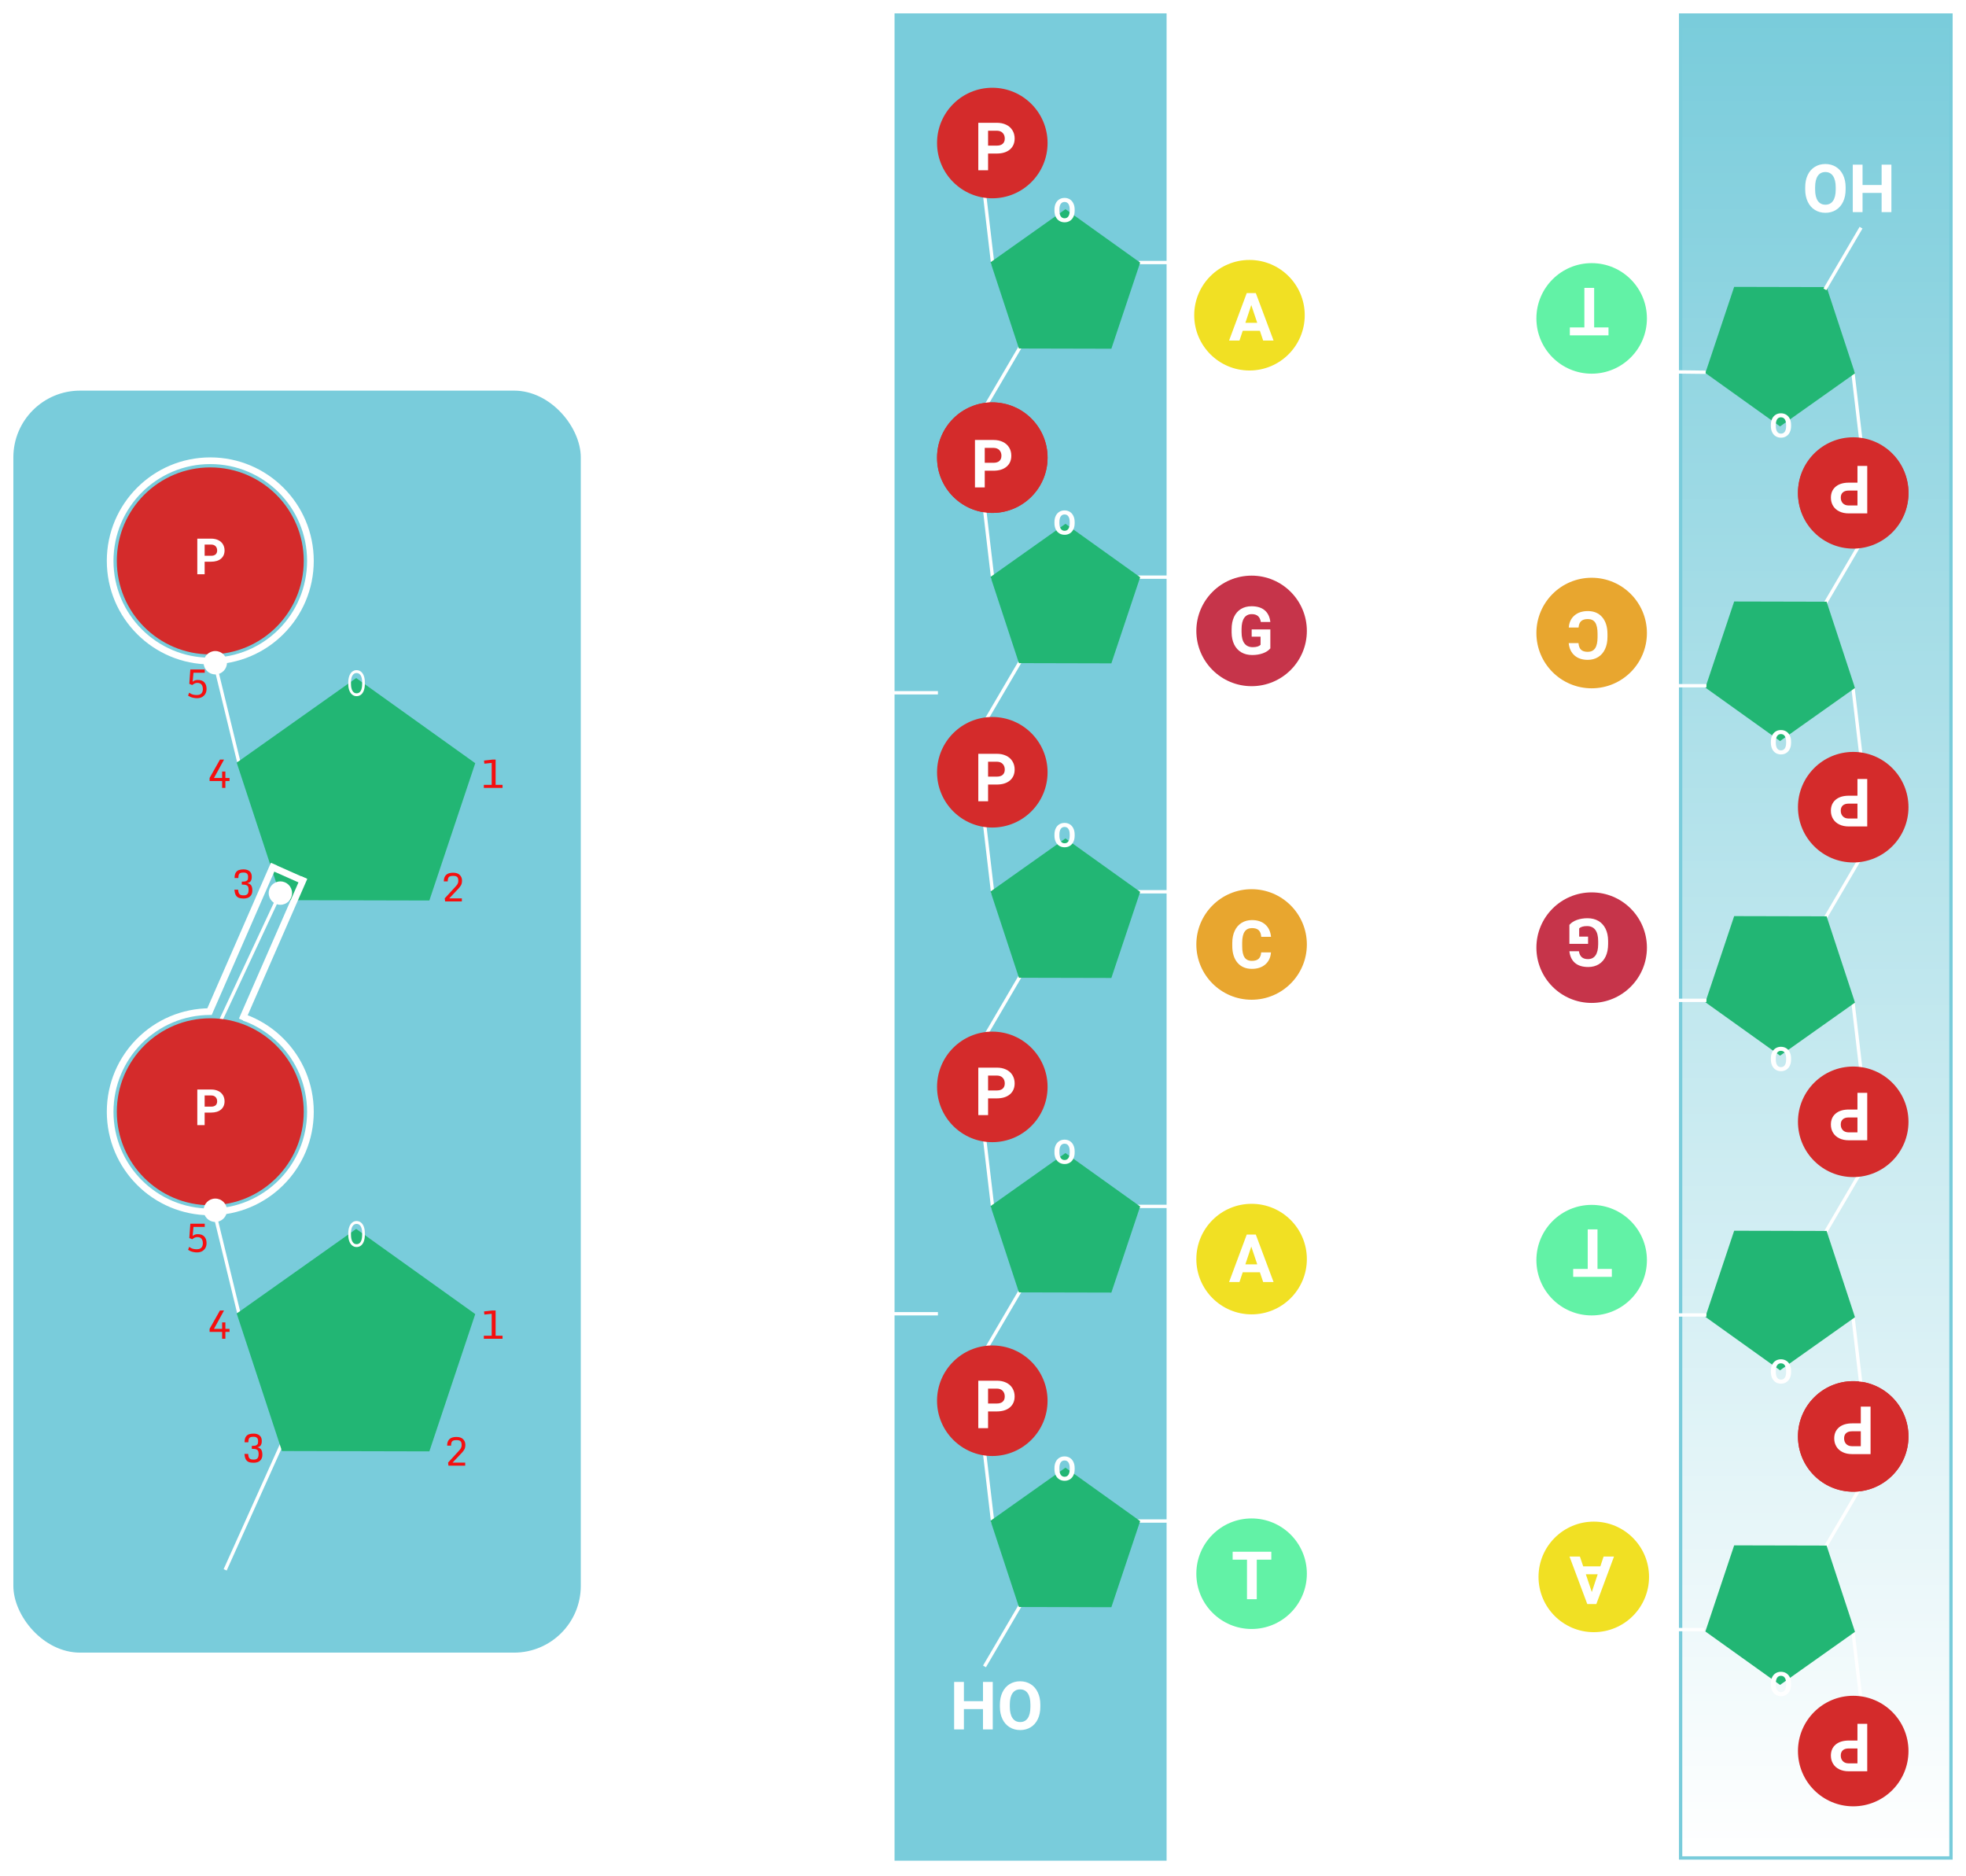 <svg width="589" height="562" viewBox="0 0 589 562" fill="none" xmlns="http://www.w3.org/2000/svg">
<g filter="url(#filter0_d)">
<g filter="url(#filter1_d)">
<rect x="4" y="109" width="170" height="378" rx="20" fill="#79CCDB"/>
</g>
<line x1="71.514" y1="224.118" x2="62.514" y2="187.118" stroke="white"/>
<circle cx="63" cy="164" r="28" fill="#D42B2B"/>
<path d="M61.308 164.243V168H59.111V157.336H63.271C64.072 157.336 64.775 157.482 65.38 157.775C65.991 158.068 66.46 158.486 66.787 159.028C67.114 159.565 67.277 160.178 67.277 160.866C67.277 161.911 66.918 162.736 66.201 163.342C65.488 163.942 64.499 164.243 63.234 164.243H61.308ZM61.308 162.463H63.271C63.852 162.463 64.294 162.326 64.597 162.053C64.904 161.779 65.058 161.389 65.058 160.881C65.058 160.358 64.904 159.936 64.597 159.614C64.289 159.292 63.864 159.125 63.322 159.116H61.308V162.463Z" fill="white"/>
<path fill-rule="evenodd" clip-rule="evenodd" d="M106.706 199.701L141.79 224.79L128.272 265.221L84.833 265.12L71.504 224.626L106.706 199.701Z" fill="#22B674" stroke="#22B674"/>
<path d="M109.309 200.865C109.309 201.608 109.207 202.257 109.004 202.813C108.8 203.365 108.512 203.787 108.139 204.078C107.765 204.37 107.33 204.516 106.832 204.516C106.346 204.516 105.915 204.37 105.539 204.078C105.163 203.783 104.87 203.365 104.661 202.823C104.455 202.278 104.349 201.648 104.343 200.932V200.385C104.343 199.656 104.446 199.012 104.652 198.453C104.859 197.894 105.15 197.467 105.526 197.172C105.905 196.873 106.338 196.724 106.824 196.724C107.319 196.724 107.754 196.871 108.13 197.166C108.509 197.458 108.8 197.884 109.004 198.443C109.207 198.998 109.309 199.646 109.309 200.385V200.865ZM108.499 200.375C108.499 199.476 108.352 198.786 108.058 198.307C107.764 197.825 107.353 197.583 106.824 197.583C106.309 197.583 105.904 197.825 105.607 198.307C105.313 198.786 105.161 199.453 105.153 200.307V200.865C105.153 201.736 105.301 202.422 105.598 202.922C105.898 203.419 106.309 203.667 106.832 203.667C107.358 203.667 107.765 203.433 108.054 202.964C108.342 202.492 108.491 201.816 108.499 200.938V200.375Z" fill="white"/>
<path d="M144.954 231.991V231.082H147.304V224.508L145.113 224.743L145.007 223.811L147.521 223.518H148.482V231.082H150.556V231.991H144.954Z" fill="#F40F0F"/>
<path d="M133.354 266L133.242 265.074L136.102 261.963C136.621 261.4 136.916 261.055 136.986 260.926C137.061 260.793 137.131 260.648 137.197 260.492C137.268 260.336 137.303 260.107 137.303 259.807C137.303 259.271 137.189 258.895 136.963 258.676C136.736 258.457 136.359 258.348 135.832 258.348C135.504 258.348 135.24 258.369 135.041 258.412C134.842 258.455 134.67 258.537 134.525 258.658C134.268 258.873 134.139 259.32 134.139 260H132.961C132.961 258.266 133.889 257.398 135.744 257.398C136.635 257.398 137.303 257.625 137.748 258.078C138.193 258.527 138.416 259.074 138.416 259.719C138.416 260.363 138.299 260.867 138.064 261.23C137.834 261.594 137.596 261.904 137.35 262.162C137.104 262.416 136.965 262.561 136.934 262.596L134.584 265.086H138.369V266H133.354Z" fill="#F40F0F"/>
<path d="M74.326 258.625C74.326 257.773 73.883 257.348 72.996 257.348C72.535 257.348 72.215 257.391 72.035 257.477C71.856 257.562 71.727 257.666 71.648 257.787C71.484 258.045 71.402 258.447 71.402 258.994H70.277C70.277 258.279 70.398 257.734 70.641 257.359C70.883 256.98 71.197 256.727 71.584 256.598C71.975 256.465 72.432 256.398 72.955 256.398C73.717 256.398 74.318 256.582 74.76 256.949C75.205 257.312 75.428 257.865 75.428 258.607C75.428 259.178 75.32 259.617 75.106 259.926C74.894 260.23 74.549 260.422 74.068 260.5C74.58 260.605 74.963 260.822 75.217 261.15C75.471 261.479 75.598 262.014 75.598 262.756C75.598 263.498 75.371 264.08 74.918 264.502C74.465 264.92 73.818 265.129 72.978 265.129C72.342 265.129 71.836 265.045 71.461 264.877C71.09 264.709 70.807 264.436 70.611 264.057C70.416 263.678 70.285 263.15 70.219 262.475H71.344C71.391 263.17 71.541 263.631 71.795 263.857C71.936 263.982 72.102 264.068 72.293 264.115C72.484 264.158 72.734 264.18 73.043 264.18C73.539 264.18 73.902 264.053 74.133 263.799C74.363 263.545 74.478 263.121 74.478 262.527C74.478 261.934 74.369 261.541 74.15 261.35C73.936 261.154 73.67 261.039 73.353 261.004C73.041 260.969 72.736 260.951 72.439 260.951V260.078C73.064 260.078 73.486 260.027 73.705 259.926C73.924 259.824 74.082 259.701 74.18 259.557C74.277 259.408 74.326 259.098 74.326 258.625Z" fill="#F40F0F"/>
<path d="M66.545 231.991V229.934H62.795V229.014L65.894 223.518H67.119L64.107 229.026H66.545V227.086H67.523V229.026H68.766V229.934H67.523V231.991H66.545Z" fill="#F40F0F"/>
<rect x="584.5" y="552.5" width="81" height="552" transform="rotate(-180 584.5 552.5)" fill="#79CCDB"/>
<rect x="584.5" y="552.5" width="81" height="552" transform="rotate(-180 584.5 552.5)" fill="url(#paint0_linear)"/>
<rect x="584.5" y="552.5" width="81" height="552" transform="rotate(-180 584.5 552.5)" stroke="#79CCDB"/>
<line x1="555.072" y1="107.182" x2="557.619" y2="128.831" stroke="white"/>
<path fill-rule="evenodd" clip-rule="evenodd" d="M533.295 123.108L511.51 107.529L519.904 82.424L546.877 82.487L555.153 107.631L533.295 123.108Z" fill="#22B674" stroke="#22B674"/>
<line x1="555.072" y1="201.419" x2="557.619" y2="223.068" stroke="white"/>
<line x1="557.554" y1="441.143" x2="546.729" y2="459.608" stroke="white"/>
<line x1="555.072" y1="484.129" x2="557.619" y2="505.778" stroke="white"/>
<path fill-rule="evenodd" clip-rule="evenodd" d="M533.295 500.055L511.51 484.476L519.904 459.371L546.877 459.434L555.153 484.578L533.295 500.055Z" fill="#22B674" stroke="#22B674"/>
<circle cx="555.212" cy="520.482" r="16.555" transform="rotate(-180 555.212 520.482)" fill="#D42B2B"/>
<path d="M556.48 517.332V512.322H559.41V526.541H553.863C552.795 526.541 551.858 526.346 551.051 525.955C550.237 525.565 549.612 525.008 549.176 524.285C548.739 523.569 548.521 522.752 548.521 521.834C548.521 520.441 549 519.341 549.957 518.533C550.907 517.733 552.226 517.332 553.912 517.332H556.48ZM556.48 519.705H553.863C553.088 519.705 552.499 519.888 552.096 520.252C551.685 520.617 551.48 521.138 551.48 521.815C551.48 522.511 551.685 523.074 552.096 523.504C552.506 523.934 553.072 524.155 553.795 524.168H556.48V519.705Z" fill="white"/>
<line x1="557.554" y1="64.196" x2="546.729" y2="82.661" stroke="white"/>
<circle cx="555.212" cy="143.535" r="16.555" transform="rotate(-180 555.212 143.535)" fill="#D42B2B"/>
<circle cx="555.212" cy="426.245" r="16.555" transform="rotate(-180 555.212 426.245)" fill="#D42B2B"/>
<line x1="557.554" y1="346.906" x2="546.729" y2="365.371" stroke="white"/>
<line x1="555.072" y1="389.893" x2="557.619" y2="411.542" stroke="white"/>
<path fill-rule="evenodd" clip-rule="evenodd" d="M533.295 405.818L511.51 390.239L519.904 365.134L546.877 365.197L555.153 390.341L533.295 405.818Z" fill="#22B674" stroke="#22B674"/>
<circle cx="555.212" cy="426.245" r="16.555" transform="rotate(-180 555.212 426.245)" fill="#D42B2B"/>
<path d="M557.48 422.332V417.322H560.41V431.541H554.863C553.795 431.541 552.858 431.346 552.051 430.955C551.237 430.565 550.612 430.008 550.176 429.285C549.739 428.569 549.521 427.752 549.521 426.834C549.521 425.441 550 424.341 550.957 423.533C551.907 422.733 553.226 422.332 554.912 422.332H557.48ZM557.48 424.705H554.863C554.088 424.705 553.499 424.888 553.096 425.252C552.685 425.617 552.48 426.138 552.48 426.815C552.48 427.511 552.685 428.074 553.096 428.504C553.506 428.934 554.072 429.155 554.795 429.168H557.48V424.705Z" fill="white"/>
<line x1="557.554" y1="252.669" x2="546.729" y2="271.134" stroke="white"/>
<line x1="555.072" y1="295.656" x2="557.619" y2="317.305" stroke="white"/>
<path fill-rule="evenodd" clip-rule="evenodd" d="M533.295 311.582L511.51 296.003L519.904 270.897L546.877 270.96L555.153 296.105L533.295 311.582Z" fill="#22B674" stroke="#22B674"/>
<circle cx="555.212" cy="332.008" r="16.555" transform="rotate(-180 555.212 332.008)" fill="#D42B2B"/>
<path d="M556.48 328.332V323.323H559.41V337.541H553.863C552.795 337.541 551.858 337.346 551.051 336.955C550.237 336.565 549.612 336.008 549.176 335.285C548.739 334.569 548.521 333.752 548.521 332.834C548.521 331.441 549 330.341 549.957 329.533C550.907 328.733 552.226 328.332 553.912 328.332H556.48ZM556.48 330.705H553.863C553.088 330.705 552.499 330.888 552.096 331.252C551.685 331.617 551.48 332.138 551.48 332.815C551.48 333.511 551.685 334.074 552.096 334.504C552.506 334.934 553.072 335.155 553.795 335.168H556.48V330.705Z" fill="white"/>
<circle cx="555.212" cy="237.771" r="16.555" transform="rotate(-180 555.212 237.771)" fill="#D42B2B"/>
<path d="M556.48 234.332V229.322H559.41V243.541H553.863C552.795 243.541 551.858 243.346 551.051 242.955C550.237 242.565 549.612 242.008 549.176 241.285C548.739 240.569 548.521 239.752 548.521 238.834C548.521 237.441 549 236.341 549.957 235.533C550.907 234.733 552.226 234.332 553.912 234.332H556.48ZM556.48 236.705H553.863C553.088 236.705 552.499 236.887 552.096 237.252C551.685 237.617 551.48 238.137 551.48 238.815C551.48 239.511 551.685 240.074 552.096 240.504C552.506 240.934 553.072 241.155 553.795 241.168H556.48V236.705Z" fill="white"/>
<line x1="557.554" y1="158.432" x2="546.729" y2="176.898" stroke="white"/>
<path fill-rule="evenodd" clip-rule="evenodd" d="M533.295 217.345L511.51 201.766L519.904 176.661L546.877 176.724L555.153 201.868L533.295 217.345Z" fill="#22B674" stroke="#22B674"/>
<circle cx="555.217" cy="143.767" r="16.555" transform="rotate(-180 555.217 143.767)" fill="#D42B2B"/>
<path d="M556.485 140.565V135.555H559.415V149.774H553.868C552.8 149.774 551.863 149.579 551.055 149.188C550.242 148.797 549.617 148.241 549.18 147.518C548.744 146.802 548.526 145.985 548.526 145.067C548.526 143.674 549.005 142.573 549.962 141.766C550.912 140.965 552.23 140.565 553.917 140.565H556.485ZM556.485 142.938H553.868C553.093 142.938 552.504 143.12 552.1 143.485C551.69 143.849 551.485 144.37 551.485 145.047C551.485 145.744 551.69 146.307 552.1 146.737C552.51 147.167 553.077 147.388 553.799 147.401H556.485V142.938Z" fill="white"/>
<path d="M555.076 45.322H558.006V51.416H563.719V45.322H566.649V59.541H563.719V53.779H558.006V59.541H555.076V45.322ZM540.828 52.11C540.828 50.71 541.076 49.483 541.57 48.428C542.065 47.373 542.775 46.559 543.699 45.987C544.617 45.414 545.672 45.127 546.863 45.127C548.042 45.127 549.093 45.41 550.018 45.977C550.942 46.543 551.658 47.35 552.166 48.399C552.674 49.453 552.931 50.664 552.938 52.032V52.735C552.938 54.134 552.687 55.365 552.186 56.426C551.678 57.494 550.965 58.311 550.047 58.877C549.122 59.45 548.068 59.737 546.883 59.737C545.698 59.737 544.647 59.45 543.729 58.877C542.804 58.311 542.091 57.494 541.59 56.426C541.082 55.365 540.828 54.138 540.828 52.744V52.11ZM543.797 52.754C543.797 54.245 544.064 55.378 544.598 56.153C545.132 56.927 545.893 57.315 546.883 57.315C547.866 57.315 548.624 56.931 549.158 56.162C549.692 55.401 549.962 54.281 549.969 52.803V52.11C549.969 50.658 549.702 49.532 549.168 48.731C548.634 47.93 547.866 47.529 546.863 47.529C545.88 47.529 545.125 47.914 544.598 48.682C544.07 49.457 543.803 50.583 543.797 52.061V52.754Z" fill="white"/>
<path d="M530.541 500.23C530.541 499.53 530.664 498.917 530.912 498.389C531.159 497.862 531.514 497.455 531.976 497.169C532.435 496.882 532.963 496.739 533.558 496.739C534.148 496.739 534.673 496.881 535.136 497.164C535.598 497.447 535.956 497.851 536.21 498.375C536.464 498.902 536.592 499.508 536.595 500.191V500.543C536.595 501.243 536.47 501.858 536.219 502.388C535.966 502.922 535.609 503.331 535.15 503.614C534.688 503.901 534.161 504.044 533.568 504.044C532.976 504.044 532.45 503.901 531.991 503.614C531.529 503.331 531.172 502.922 530.922 502.388C530.668 501.858 530.541 501.244 530.541 500.548V500.23ZM532.025 500.553C532.025 501.298 532.159 501.864 532.426 502.252C532.692 502.639 533.073 502.833 533.568 502.833C534.06 502.833 534.439 502.641 534.706 502.257C534.973 501.876 535.108 501.316 535.111 500.577V500.23C535.111 499.504 534.978 498.941 534.711 498.541C534.444 498.14 534.06 497.94 533.558 497.94C533.067 497.94 532.689 498.132 532.426 498.516C532.162 498.904 532.028 499.467 532.025 500.206V500.553Z" fill="white"/>
<path d="M530.541 406.63C530.541 405.93 530.664 405.317 530.912 404.789C531.159 404.262 531.514 403.855 531.976 403.569C532.435 403.282 532.963 403.139 533.558 403.139C534.148 403.139 534.673 403.281 535.136 403.564C535.598 403.847 535.956 404.251 536.21 404.775C536.464 405.302 536.592 405.908 536.595 406.591V406.943C536.595 407.643 536.47 408.258 536.219 408.789C535.966 409.322 535.609 409.731 535.15 410.014C534.688 410.301 534.161 410.444 533.568 410.444C532.976 410.444 532.45 410.301 531.991 410.014C531.529 409.731 531.172 409.322 530.922 408.789C530.668 408.258 530.541 407.644 530.541 406.948V406.63ZM532.025 406.953C532.025 407.698 532.159 408.264 532.426 408.652C532.692 409.039 533.073 409.233 533.568 409.233C534.06 409.233 534.439 409.041 534.706 408.657C534.973 408.276 535.108 407.716 535.111 406.977V406.63C535.111 405.904 534.978 405.341 534.711 404.941C534.444 404.54 534.06 404.34 533.558 404.34C533.067 404.34 532.689 404.532 532.426 404.916C532.162 405.304 532.028 405.867 532.025 406.606V406.953Z" fill="white"/>
<path d="M530.541 313.03C530.541 312.33 530.664 311.717 530.912 311.189C531.159 310.662 531.514 310.255 531.976 309.969C532.435 309.682 532.963 309.539 533.558 309.539C534.148 309.539 534.673 309.681 535.136 309.964C535.598 310.247 535.956 310.651 536.21 311.175C536.464 311.702 536.592 312.308 536.595 312.991V313.343C536.595 314.043 536.47 314.658 536.219 315.188C535.966 315.722 535.609 316.131 535.15 316.414C534.688 316.701 534.161 316.844 533.568 316.844C532.976 316.844 532.45 316.701 531.991 316.414C531.529 316.131 531.172 315.722 530.922 315.188C530.668 314.658 530.541 314.044 530.541 313.348V313.03ZM532.025 313.353C532.025 314.098 532.159 314.664 532.426 315.052C532.692 315.439 533.073 315.633 533.568 315.633C534.06 315.633 534.439 315.441 534.706 315.057C534.973 314.676 535.108 314.116 535.111 313.377V313.03C535.111 312.304 534.978 311.741 534.711 311.341C534.444 310.94 534.06 310.74 533.558 310.74C533.067 310.74 532.689 310.932 532.426 311.316C532.162 311.704 532.028 312.267 532.025 313.006V313.353Z" fill="white"/>
<path d="M530.541 218.157C530.541 217.457 530.664 216.843 530.912 216.316C531.159 215.789 531.514 215.382 531.976 215.095C532.435 214.809 532.963 214.666 533.558 214.666C534.148 214.666 534.673 214.807 535.136 215.09C535.598 215.374 535.956 215.777 536.21 216.301C536.464 216.829 536.592 217.434 536.595 218.118V218.469C536.595 219.169 536.47 219.784 536.219 220.315C535.966 220.849 535.609 221.257 535.15 221.541C534.688 221.827 534.161 221.97 533.568 221.97C532.976 221.97 532.45 221.827 531.991 221.541C531.529 221.257 531.172 220.849 530.922 220.315C530.668 219.784 530.541 219.171 530.541 218.474V218.157ZM532.025 218.479C532.025 219.225 532.159 219.791 532.426 220.178C532.692 220.566 533.073 220.759 533.568 220.759C534.06 220.759 534.439 220.567 534.706 220.183C534.973 219.802 535.108 219.242 535.111 218.504V218.157C535.111 217.431 534.978 216.868 534.711 216.467C534.444 216.067 534.06 215.867 533.558 215.867C533.067 215.867 532.689 216.059 532.426 216.443C532.162 216.83 532.028 217.394 532.025 218.132V218.479Z" fill="white"/>
<path d="M530.541 123.283C530.541 122.583 530.664 121.97 530.912 121.443C531.159 120.915 531.514 120.508 531.976 120.222C532.435 119.935 532.963 119.792 533.558 119.792C534.148 119.792 534.673 119.934 535.136 120.217C535.598 120.5 535.956 120.904 536.21 121.428C536.464 121.955 536.592 122.561 536.595 123.244V123.596C536.595 124.296 536.47 124.911 536.219 125.442C535.966 125.975 535.609 126.384 535.15 126.667C534.688 126.954 534.161 127.097 533.568 127.097C532.976 127.097 532.45 126.954 531.991 126.667C531.529 126.384 531.172 125.975 530.922 125.442C530.668 124.911 530.541 124.297 530.541 123.601V123.283ZM532.025 123.606C532.025 124.351 532.159 124.917 532.426 125.305C532.692 125.692 533.073 125.886 533.568 125.886C534.06 125.886 534.439 125.694 534.706 125.31C534.973 124.929 535.108 124.369 535.111 123.63V123.283C535.111 122.557 534.978 121.994 534.711 121.594C534.444 121.193 534.06 120.993 533.558 120.993C533.067 120.993 532.689 121.185 532.426 121.569C532.162 121.957 532.028 122.52 532.025 123.259V123.606Z" fill="white"/>
<rect x="268.5" y="0.5" width="80.502" height="552.322" fill="#79CCDB" stroke="#79CCDB"/>
<line x1="378.792" y1="84.823" x2="484.49" y2="84.823" stroke="white"/>
<line x1="378.792" y1="95.647" x2="484.49" y2="95.647" stroke="white"/>
<line x1="381.976" y1="367.533" x2="487.673" y2="367.533" stroke="white"/>
<line x1="381.976" y1="378.357" x2="487.673" y2="378.357" stroke="white"/>
<line x1="382.612" y1="462.406" x2="488.31" y2="462.406" stroke="white"/>
<line x1="382.612" y1="473.231" x2="488.31" y2="473.231" stroke="white"/>
<line x1="390.89" y1="184.472" x2="468.571" y2="184.472" stroke="white"/>
<line x1="366.694" y1="179.059" x2="472.392" y2="179.059" stroke="white"/>
<line x1="366.694" y1="189.884" x2="472.392" y2="189.884" stroke="white"/>
<line x1="390.89" y1="278.708" x2="468.571" y2="278.708" stroke="white"/>
<line x1="366.694" y1="273.296" x2="472.392" y2="273.296" stroke="white"/>
<line x1="366.694" y1="284.12" x2="472.392" y2="284.12" stroke="white"/>
<line x1="341.225" y1="74.635" x2="374.971" y2="74.635" stroke="white"/>
<line x1="340.588" y1="168.872" x2="374.335" y2="168.872" stroke="white"/>
<line x1="340.588" y1="263.108" x2="374.335" y2="263.108" stroke="white"/>
<line x1="340.588" y1="357.345" x2="374.335" y2="357.345" stroke="white"/>
<line x1="338.041" y1="451.582" x2="371.788" y2="451.582" stroke="white"/>
<circle cx="374.971" cy="467.363" r="16.555" fill="#62F2A6"/>
<path d="M380.876 463.154H376.521V475H373.591V463.154H369.294V460.781H380.876V463.154Z" fill="white"/>
<circle cx="374.335" cy="90.416" r="16.555" fill="#F1E023"/>
<path d="M377.452 95.07H372.315L371.338 98H368.223L373.516 83.781H376.231L381.553 98H378.438L377.452 95.07ZM373.106 92.697H376.661L374.874 87.375L373.106 92.697Z" fill="white"/>
<circle cx="374.971" cy="373.127" r="16.555" fill="#F1E023"/>
<path d="M377.452 377.07H372.315L371.338 380H368.223L373.516 365.781H376.231L381.553 380H378.438L377.452 377.07ZM373.106 374.697H376.661L374.874 369.375L373.106 374.697Z" fill="white"/>
<circle cx="374.971" cy="184.972" r="16.555" fill="#C6344A"/>
<path d="M380.587 190.203C380.059 190.835 379.314 191.326 378.35 191.678C377.387 192.023 376.319 192.196 375.147 192.196C373.917 192.196 372.836 191.929 371.905 191.395C370.98 190.854 370.264 190.073 369.756 189.051C369.255 188.029 368.998 186.828 368.985 185.448V184.481C368.985 183.061 369.223 181.834 369.698 180.799C370.18 179.757 370.87 178.963 371.768 178.416C372.673 177.863 373.731 177.586 374.942 177.586C376.628 177.586 377.947 177.99 378.897 178.797C379.848 179.598 380.411 180.767 380.587 182.303H377.735C377.605 181.489 377.315 180.893 376.866 180.516C376.423 180.138 375.811 179.949 375.03 179.949C374.034 179.949 373.275 180.324 372.755 181.073C372.234 181.821 371.97 182.934 371.963 184.412V185.321C371.963 186.811 372.247 187.938 372.813 188.699C373.38 189.461 374.21 189.842 375.303 189.842C376.404 189.842 377.188 189.608 377.657 189.139V186.688H374.991V184.53H380.587V190.203Z" fill="white"/>
<circle cx="374.971" cy="278.89" r="16.555" fill="#E8A62F"/>
<path d="M380.772 281.264C380.661 282.794 380.095 283.998 379.073 284.877C378.057 285.756 376.716 286.195 375.049 286.195C373.227 286.195 371.791 285.583 370.743 284.359C369.701 283.129 369.18 281.443 369.18 279.301V278.432C369.18 277.065 369.421 275.86 369.903 274.818C370.385 273.777 371.072 272.979 371.963 272.426C372.862 271.866 373.904 271.586 375.088 271.586C376.729 271.586 378.051 272.026 379.053 272.904C380.056 273.783 380.635 275.017 380.792 276.606H377.862C377.79 275.688 377.533 275.024 377.09 274.613C376.654 274.197 375.987 273.988 375.088 273.988C374.112 273.988 373.38 274.34 372.891 275.043C372.409 275.74 372.162 276.824 372.149 278.295V279.369C372.149 280.906 372.38 282.029 372.842 282.738C373.311 283.448 374.047 283.803 375.049 283.803C375.954 283.803 376.628 283.598 377.071 283.188C377.52 282.771 377.777 282.13 377.842 281.264H380.772Z" fill="white"/>
<line x1="297.43" y1="357.903" x2="294.883" y2="336.254" stroke="white"/>
<line x1="294.948" y1="118.18" x2="305.773" y2="99.715" stroke="white"/>
<line x1="297.43" y1="75.193" x2="294.883" y2="53.544" stroke="white"/>
<path fill-rule="evenodd" clip-rule="evenodd" d="M319.207 59.268L340.992 74.847L332.598 99.952L305.625 99.889L297.349 74.745L319.207 59.268Z" fill="#22B674" stroke="#22B674"/>
<circle cx="297.29" cy="38.841" r="16.555" fill="#D42B2B"/>
<path d="M296.022 41.99V47H293.092V32.781H298.639C299.707 32.781 300.644 32.977 301.451 33.367C302.265 33.758 302.89 34.315 303.326 35.037C303.763 35.753 303.981 36.57 303.981 37.488C303.981 38.882 303.502 39.982 302.545 40.789C301.595 41.59 300.276 41.99 298.59 41.99H296.022ZM296.022 39.617H298.639C299.414 39.617 300.003 39.435 300.406 39.07C300.817 38.706 301.022 38.185 301.022 37.508C301.022 36.811 300.817 36.248 300.406 35.819C299.996 35.389 299.43 35.167 298.707 35.154H296.022V39.617Z" fill="white"/>
<line x1="294.948" y1="495.127" x2="305.773" y2="476.662" stroke="white"/>
<line x1="297.43" y1="452.14" x2="294.883" y2="430.491" stroke="white"/>
<path fill-rule="evenodd" clip-rule="evenodd" d="M319.207 436.214L340.992 451.793L332.598 476.899L305.625 476.836L297.349 451.691L319.207 436.214Z" fill="#22B674" stroke="#22B674"/>
<circle cx="297.29" cy="133.078" r="16.555" fill="#D42B2B"/>
<line x1="294.948" y1="212.417" x2="305.773" y2="193.951" stroke="white"/>
<line x1="297.43" y1="169.43" x2="294.883" y2="147.781" stroke="white"/>
<path fill-rule="evenodd" clip-rule="evenodd" d="M319.207 153.504L340.992 169.083L332.598 194.189L305.625 194.125L297.349 168.981L319.207 153.504Z" fill="#22B674" stroke="#22B674"/>
<circle cx="297.29" cy="133.078" r="16.555" fill="#D42B2B"/>
<path d="M295.022 136.99V142H292.092V127.781H297.639C298.707 127.781 299.644 127.977 300.451 128.367C301.265 128.758 301.89 129.315 302.326 130.037C302.763 130.753 302.981 131.57 302.981 132.488C302.981 133.882 302.502 134.982 301.545 135.789C300.595 136.59 299.276 136.99 297.59 136.99H295.022ZM295.022 134.617H297.639C298.414 134.617 299.003 134.435 299.406 134.07C299.817 133.706 300.022 133.185 300.022 132.508C300.022 131.811 299.817 131.248 299.406 130.818C298.996 130.389 298.43 130.167 297.707 130.154H295.022V134.617Z" fill="white"/>
<line x1="294.948" y1="306.653" x2="305.773" y2="288.188" stroke="white"/>
<line x1="297.43" y1="263.667" x2="294.883" y2="242.018" stroke="white"/>
<path fill-rule="evenodd" clip-rule="evenodd" d="M319.207 247.741L340.992 263.32L332.598 288.425L305.625 288.362L297.349 263.218L319.207 247.741Z" fill="#22B674" stroke="#22B674"/>
<circle cx="297.29" cy="227.314" r="16.555" fill="#D42B2B"/>
<path d="M296.022 230.99V236H293.092V221.781H298.639C299.707 221.781 300.644 221.977 301.451 222.367C302.265 222.758 302.89 223.314 303.326 224.037C303.763 224.753 303.981 225.57 303.981 226.488C303.981 227.882 303.502 228.982 302.545 229.789C301.595 230.59 300.276 230.99 298.59 230.99H296.022ZM296.022 228.617H298.639C299.414 228.617 300.003 228.435 300.406 228.07C300.817 227.706 301.022 227.185 301.022 226.508C301.022 225.811 300.817 225.248 300.406 224.818C299.996 224.389 299.43 224.167 298.707 224.154H296.022V228.617Z" fill="white"/>
<circle cx="297.29" cy="321.551" r="16.555" fill="#D42B2B"/>
<path d="M296.022 324.99V330H293.092V315.781H298.639C299.707 315.781 300.644 315.977 301.451 316.367C302.265 316.758 302.89 317.315 303.326 318.037C303.763 318.753 303.981 319.571 303.981 320.489C303.981 321.882 303.502 322.982 302.545 323.789C301.595 324.59 300.276 324.99 298.59 324.99H296.022ZM296.022 322.617H298.639C299.414 322.617 300.003 322.435 300.406 322.071C300.817 321.706 301.022 321.185 301.022 320.508C301.022 319.811 300.817 319.248 300.406 318.819C299.996 318.389 299.43 318.168 298.707 318.155H296.022V322.617Z" fill="white"/>
<line x1="294.948" y1="400.89" x2="305.773" y2="382.425" stroke="white"/>
<path fill-rule="evenodd" clip-rule="evenodd" d="M319.207 341.978L340.992 357.557L332.598 382.662L305.625 382.599L297.349 357.455L319.207 341.978Z" fill="#22B674" stroke="#22B674"/>
<circle cx="297.285" cy="415.555" r="16.555" fill="#D42B2B"/>
<path d="M296.017 418.758V423.767H293.087V409.549H298.634C299.702 409.549 300.639 409.744 301.447 410.135C302.261 410.525 302.886 411.082 303.322 411.805C303.758 412.521 303.976 413.338 303.976 414.256C303.976 415.649 303.498 416.749 302.54 417.557C301.59 418.357 300.272 418.758 298.585 418.758H296.017ZM296.017 416.385H298.634C299.409 416.385 299.998 416.202 300.402 415.838C300.812 415.473 301.017 414.952 301.017 414.275C301.017 413.579 300.812 413.016 300.402 412.586C299.992 412.156 299.425 411.935 298.703 411.922H296.017V416.385Z" fill="white"/>
<path d="M297.426 514H294.496V507.906H288.783V514H285.854V499.781H288.783V505.543H294.496V499.781H297.426V514ZM311.674 507.213C311.674 508.613 311.426 509.84 310.932 510.895C310.437 511.949 309.727 512.763 308.803 513.336C307.885 513.909 306.83 514.195 305.639 514.195C304.46 514.195 303.409 513.912 302.484 513.346C301.56 512.779 300.844 511.972 300.336 510.924C299.828 509.869 299.571 508.658 299.564 507.291V506.588C299.564 505.188 299.815 503.958 300.316 502.897C300.824 501.829 301.537 501.012 302.455 500.445C303.38 499.873 304.434 499.586 305.619 499.586C306.804 499.586 307.855 499.873 308.773 500.445C309.698 501.012 310.411 501.829 310.912 502.897C311.42 503.958 311.674 505.185 311.674 506.578V507.213ZM308.705 506.568C308.705 505.078 308.438 503.945 307.904 503.17C307.37 502.395 306.609 502.008 305.619 502.008C304.636 502.008 303.878 502.392 303.344 503.16C302.81 503.922 302.54 505.042 302.533 506.52V507.213C302.533 508.665 302.8 509.791 303.334 510.592C303.868 511.393 304.636 511.793 305.639 511.793C306.622 511.793 307.377 511.409 307.904 510.641C308.432 509.866 308.699 508.74 308.705 507.262V506.568Z" fill="white"/>
<path d="M321.961 59.092C321.961 59.792 321.838 60.406 321.59 60.933C321.343 61.46 320.988 61.867 320.526 62.154C320.067 62.44 319.539 62.584 318.944 62.584C318.354 62.584 317.829 62.442 317.367 62.159C316.904 61.876 316.546 61.472 316.292 60.948C316.038 60.42 315.91 59.815 315.907 59.131V58.78C315.907 58.08 316.032 57.465 316.283 56.934C316.536 56.4 316.893 55.992 317.352 55.709C317.814 55.422 318.341 55.279 318.934 55.279C319.526 55.279 320.052 55.422 320.511 55.709C320.973 55.992 321.33 56.4 321.58 56.934C321.834 57.465 321.961 58.078 321.961 58.775V59.092ZM320.477 58.77C320.477 58.025 320.343 57.458 320.076 57.071C319.81 56.683 319.429 56.49 318.934 56.49C318.442 56.49 318.063 56.682 317.796 57.066C317.529 57.447 317.394 58.007 317.391 58.746V59.092C317.391 59.818 317.524 60.381 317.791 60.782C318.058 61.182 318.442 61.382 318.944 61.382C319.435 61.382 319.813 61.19 320.076 60.806C320.34 60.419 320.474 59.856 320.477 59.117V58.77Z" fill="white"/>
<path d="M321.961 152.692C321.961 153.392 321.838 154.006 321.59 154.533C321.343 155.06 320.988 155.467 320.526 155.754C320.067 156.04 319.539 156.183 318.944 156.183C318.354 156.183 317.829 156.042 317.367 155.759C316.904 155.475 316.546 155.072 316.292 154.548C316.038 154.02 315.91 153.415 315.907 152.731V152.38C315.907 151.68 316.032 151.065 316.283 150.534C316.536 150 316.893 149.592 317.352 149.308C317.814 149.022 318.341 148.879 318.934 148.879C319.526 148.879 320.052 149.022 320.511 149.308C320.973 149.592 321.33 150 321.58 150.534C321.834 151.065 321.961 151.678 321.961 152.375V152.692ZM320.477 152.37C320.477 151.625 320.343 151.058 320.076 150.671C319.81 150.283 319.429 150.09 318.934 150.09C318.442 150.09 318.063 150.282 317.796 150.666C317.529 151.047 317.394 151.607 317.391 152.346V152.692C317.391 153.418 317.524 153.981 317.791 154.382C318.058 154.782 318.442 154.982 318.944 154.982C319.435 154.982 319.813 154.79 320.076 154.406C320.34 154.019 320.474 153.456 320.477 152.717V152.37Z" fill="white"/>
<path d="M321.961 246.292C321.961 246.992 321.838 247.606 321.59 248.133C321.343 248.66 320.988 249.067 320.526 249.354C320.067 249.64 319.539 249.783 318.944 249.783C318.354 249.783 317.829 249.642 317.367 249.359C316.904 249.075 316.546 248.672 316.292 248.148C316.038 247.62 315.91 247.015 315.907 246.331V245.98C315.907 245.28 316.032 244.665 316.283 244.134C316.536 243.6 316.893 243.192 317.352 242.908C317.814 242.622 318.341 242.479 318.934 242.479C319.526 242.479 320.052 242.622 320.511 242.908C320.973 243.192 321.33 243.6 321.58 244.134C321.834 244.665 321.961 245.278 321.961 245.975V246.292ZM320.477 245.97C320.477 245.225 320.343 244.658 320.076 244.271C319.81 243.883 319.429 243.69 318.934 243.69C318.442 243.69 318.063 243.882 317.796 244.266C317.529 244.647 317.394 245.207 317.391 245.946V246.292C317.391 247.018 317.524 247.581 317.791 247.982C318.058 248.382 318.442 248.582 318.944 248.582C319.435 248.582 319.813 248.39 320.076 248.006C320.34 247.619 320.474 247.056 320.477 246.317V245.97Z" fill="white"/>
<path d="M321.961 341.166C321.961 341.866 321.838 342.479 321.59 343.007C321.343 343.534 320.988 343.941 320.526 344.227C320.067 344.514 319.539 344.657 318.944 344.657C318.354 344.657 317.829 344.515 317.367 344.232C316.904 343.949 316.546 343.545 316.292 343.021C316.038 342.494 315.91 341.888 315.907 341.205V340.853C315.907 340.153 316.032 339.538 316.283 339.008C316.536 338.474 316.893 338.065 317.352 337.782C317.814 337.496 318.341 337.352 318.934 337.352C319.526 337.352 320.052 337.496 320.511 337.782C320.973 338.065 321.33 338.474 321.58 339.008C321.834 339.538 321.961 340.152 321.961 340.848V341.166ZM320.477 340.844C320.477 340.098 320.343 339.532 320.076 339.144C319.81 338.757 319.429 338.563 318.934 338.563C318.442 338.563 318.063 338.755 317.796 339.139C317.529 339.52 317.394 340.08 317.391 340.819V341.166C317.391 341.892 317.524 342.455 317.791 342.855C318.058 343.256 318.442 343.456 318.944 343.456C319.435 343.456 319.813 343.264 320.076 342.88C320.34 342.492 320.474 341.929 320.477 341.19V340.844Z" fill="white"/>
<path d="M321.961 436.039C321.961 436.739 321.838 437.353 321.59 437.88C321.343 438.407 320.988 438.814 320.526 439.101C320.067 439.387 319.539 439.53 318.944 439.53C318.354 439.53 317.829 439.389 317.367 439.106C316.904 438.822 316.546 438.419 316.292 437.895C316.038 437.367 315.91 436.762 315.907 436.078V435.727C315.907 435.027 316.032 434.412 316.283 433.881C316.536 433.347 316.893 432.939 317.352 432.655C317.814 432.369 318.341 432.226 318.934 432.226C319.526 432.226 320.052 432.369 320.511 432.655C320.973 432.939 321.33 433.347 321.58 433.881C321.834 434.412 321.961 435.025 321.961 435.722V436.039ZM320.477 435.717C320.477 434.971 320.343 434.405 320.076 434.018C319.81 433.63 319.429 433.437 318.934 433.437C318.442 433.437 318.063 433.629 317.796 434.013C317.529 434.394 317.394 434.954 317.391 435.693V436.039C317.391 436.765 317.524 437.328 317.791 437.729C318.058 438.129 318.442 438.329 318.944 438.329C319.435 438.329 319.813 438.137 320.076 437.753C320.34 437.366 320.474 436.803 320.477 436.064V435.717Z" fill="white"/>
<line x1="510.994" y1="107.5" x2="480.027" y2="107.153" stroke="white"/>
<line x1="510.596" y1="484.1" x2="476.849" y2="484.1" stroke="white"/>
<line x1="511.233" y1="389.863" x2="477.486" y2="389.863" stroke="white"/>
<line x1="511.233" y1="295.627" x2="477.486" y2="295.627" stroke="white"/>
<line x1="511.233" y1="201.39" x2="477.486" y2="201.39" stroke="white"/>
<circle cx="476.849" cy="91.371" r="16.555" transform="rotate(-180 476.849 91.371)" fill="#62F2A6"/>
<path d="M470.314 94.073H474.669V82.227H477.599V94.073H481.896V96.446H470.314V94.073Z" fill="white"/>
<circle cx="477.486" cy="468.318" r="16.555" transform="rotate(-180 477.486 468.318)" fill="#F1E023"/>
<path d="M474.315 465.157H479.452L480.428 462.227H483.544L478.251 476.446H475.536L470.213 462.227H473.329L474.315 465.157ZM478.661 467.53H475.106L476.893 472.852L478.661 467.53Z" fill="white"/>
<circle cx="476.849" cy="185.608" r="16.555" transform="rotate(-180 476.849 185.608)" fill="#E8A62F"/>
<path d="M469.995 183.963C470.105 182.433 470.672 181.229 471.694 180.35C472.71 179.471 474.051 179.032 475.717 179.032C477.54 179.032 478.976 179.644 480.024 180.868C481.066 182.098 481.587 183.784 481.587 185.926V186.795C481.587 188.163 481.346 189.367 480.864 190.409C480.382 191.45 479.695 192.248 478.803 192.801C477.905 193.361 476.863 193.641 475.678 193.641C474.038 193.641 472.716 193.202 471.713 192.323C470.711 191.444 470.131 190.21 469.975 188.622H472.905C472.977 189.54 473.234 190.204 473.676 190.614C474.113 191.03 474.78 191.239 475.678 191.239C476.655 191.239 477.387 190.887 477.876 190.184C478.357 189.487 478.605 188.403 478.618 186.932V185.858C478.618 184.321 478.387 183.198 477.924 182.489C477.456 181.779 476.72 181.424 475.717 181.424C474.812 181.424 474.139 181.629 473.696 182.04C473.247 182.456 472.99 183.097 472.924 183.963H469.995Z" fill="white"/>
<circle cx="476.849" cy="279.845" r="16.555" transform="rotate(-180 476.849 279.845)" fill="#C6344A"/>
<path d="M470.18 273.024C470.708 272.392 471.453 271.901 472.417 271.549C473.38 271.204 474.448 271.032 475.62 271.032C476.85 271.032 477.931 271.299 478.862 271.832C479.786 272.373 480.503 273.154 481.01 274.176C481.512 275.198 481.769 276.399 481.782 277.78V278.746C481.782 280.166 481.544 281.393 481.069 282.428C480.587 283.47 479.897 284.264 478.999 284.811C478.094 285.364 477.036 285.641 475.825 285.641C474.139 285.641 472.82 285.237 471.87 284.43C470.919 283.629 470.356 282.461 470.18 280.924H473.032C473.162 281.738 473.452 282.334 473.901 282.711C474.344 283.089 474.956 283.278 475.737 283.278C476.733 283.278 477.491 282.903 478.012 282.155C478.533 281.406 478.797 280.293 478.803 278.815V277.907C478.803 276.416 478.52 275.289 477.954 274.528C477.387 273.766 476.557 273.385 475.463 273.385C474.363 273.385 473.579 273.62 473.11 274.088V276.539H475.776V278.698H470.18V273.024Z" fill="white"/>
<circle cx="476.849" cy="373.445" r="16.555" transform="rotate(-180 476.849 373.445)" fill="#62F2A6"/>
<path d="M471.314 376.073H475.669V364.227H478.599V376.073H482.896V378.446H471.314V376.073Z" fill="white"/>
<line x1="281" y1="203.5" x2="210" y2="203.5" stroke="white"/>
<line x1="281" y1="389.5" x2="210" y2="389.5" stroke="white"/>
<line x1="210.5" y1="203" x2="210.5" y2="390" stroke="white"/>
<path d="M187.646 290.646C187.451 290.842 187.451 291.158 187.646 291.354L190.828 294.536C191.024 294.731 191.34 294.731 191.536 294.536C191.731 294.34 191.731 294.024 191.536 293.828L188.707 291L191.536 288.172C191.731 287.976 191.731 287.66 191.536 287.464C191.34 287.269 191.024 287.269 190.828 287.464L187.646 290.646ZM210 290.5H188V291.5H210V290.5Z" fill="white"/>
<path d="M57.717 200.201C58.111 199.842 58.625 199.662 59.258 199.662C60.117 199.662 60.77 199.9 61.215 200.377C61.66 200.854 61.883 201.512 61.883 202.352C61.883 203.188 61.621 203.859 61.098 204.367C60.578 204.875 59.893 205.129 59.041 205.129C58.635 205.129 58.25 205.086 57.887 205C57.523 204.918 57.24 204.83 57.037 204.736C56.834 204.643 56.605 204.521 56.352 204.373L56.662 203.477C56.904 203.637 57.111 203.76 57.283 203.846C57.728 204.068 58.299 204.18 58.994 204.18C59.85 204.18 60.402 203.844 60.652 203.172C60.734 202.953 60.775 202.705 60.775 202.428C60.775 201.834 60.641 201.371 60.371 201.039C60.102 200.703 59.684 200.535 59.117 200.535C58.844 200.535 58.6 200.584 58.385 200.682C58.174 200.775 57.904 200.941 57.576 201.18L56.721 200.828L57.02 196.527H61.338V197.494H57.963L57.717 200.201Z" fill="#F40F0F"/>
<circle r="3.5" transform="matrix(1 0 0 -1 84 263.5)" fill="white"/>
<circle r="3.5" transform="matrix(1 0 0 -1 64.5 194.5)" fill="white"/>
<line x1="85.456" y1="426.205" x2="67.456" y2="466.205" stroke="white"/>
<line x1="71.514" y1="389.118" x2="62.514" y2="352.118" stroke="white"/>
<path fill-rule="evenodd" clip-rule="evenodd" d="M106.706 364.701L141.79 389.79L128.272 430.221L84.833 430.12L71.504 389.626L106.706 364.701Z" fill="#22B674" stroke="#22B674"/>
<path d="M109.309 365.865C109.309 366.608 109.207 367.257 109.004 367.813C108.8 368.365 108.512 368.787 108.139 369.078C107.765 369.37 107.33 369.516 106.832 369.516C106.346 369.516 105.915 369.37 105.539 369.078C105.163 368.783 104.87 368.365 104.661 367.823C104.455 367.278 104.349 366.648 104.343 365.932V365.385C104.343 364.656 104.446 364.012 104.652 363.453C104.859 362.894 105.15 362.467 105.526 362.172C105.905 361.873 106.338 361.724 106.824 361.724C107.319 361.724 107.754 361.871 108.13 362.166C108.509 362.458 108.8 362.884 109.004 363.443C109.207 363.998 109.309 364.646 109.309 365.385V365.865ZM108.499 365.375C108.499 364.476 108.352 363.786 108.058 363.307C107.764 362.825 107.353 362.583 106.824 362.583C106.309 362.583 105.904 362.825 105.607 363.307C105.313 363.786 105.161 364.453 105.153 365.307V365.865C105.153 366.736 105.301 367.422 105.598 367.922C105.898 368.419 106.309 368.667 106.832 368.667C107.358 368.667 107.765 368.433 108.054 367.964C108.342 367.492 108.491 366.816 108.499 365.938V365.375Z" fill="white"/>
<path d="M144.954 396.991V396.082H147.304V389.508L145.113 389.742L145.007 388.811L147.521 388.518H148.482V396.082H150.556V396.991H144.954Z" fill="#F40F0F"/>
<path d="M134.354 435L134.242 434.074L137.102 430.963C137.621 430.4 137.916 430.055 137.986 429.926C138.061 429.793 138.131 429.648 138.197 429.492C138.268 429.336 138.303 429.107 138.303 428.807C138.303 428.271 138.189 427.895 137.963 427.676C137.736 427.457 137.359 427.348 136.832 427.348C136.504 427.348 136.24 427.369 136.041 427.412C135.842 427.455 135.67 427.537 135.525 427.658C135.268 427.873 135.139 428.32 135.139 429H133.961C133.961 427.266 134.889 426.398 136.744 426.398C137.635 426.398 138.303 426.625 138.748 427.078C139.193 427.527 139.416 428.074 139.416 428.719C139.416 429.363 139.299 429.867 139.064 430.23C138.834 430.594 138.596 430.904 138.35 431.162C138.104 431.416 137.965 431.561 137.934 431.596L135.584 434.086H139.369V435H134.354Z" fill="#F40F0F"/>
<path d="M77.326 427.625C77.326 426.773 76.883 426.348 75.996 426.348C75.535 426.348 75.215 426.391 75.035 426.477C74.856 426.562 74.727 426.666 74.648 426.787C74.484 427.045 74.402 427.447 74.402 427.994H73.277C73.277 427.279 73.398 426.734 73.641 426.359C73.883 425.98 74.197 425.727 74.584 425.598C74.975 425.465 75.432 425.398 75.955 425.398C76.717 425.398 77.318 425.582 77.76 425.949C78.205 426.312 78.428 426.865 78.428 427.607C78.428 428.178 78.32 428.617 78.106 428.926C77.894 429.23 77.549 429.422 77.068 429.5C77.58 429.605 77.963 429.822 78.217 430.15C78.471 430.479 78.598 431.014 78.598 431.756C78.598 432.498 78.371 433.08 77.918 433.502C77.465 433.92 76.818 434.129 75.978 434.129C75.342 434.129 74.836 434.045 74.461 433.877C74.09 433.709 73.807 433.436 73.611 433.057C73.416 432.678 73.285 432.15 73.219 431.475H74.344C74.391 432.17 74.541 432.631 74.795 432.857C74.936 432.982 75.102 433.068 75.293 433.115C75.484 433.158 75.734 433.18 76.043 433.18C76.539 433.18 76.902 433.053 77.133 432.799C77.363 432.545 77.478 432.121 77.478 431.527C77.478 430.934 77.369 430.541 77.15 430.35C76.936 430.154 76.67 430.039 76.353 430.004C76.041 429.969 75.736 429.951 75.439 429.951V429.078C76.064 429.078 76.486 429.027 76.705 428.926C76.924 428.824 77.082 428.701 77.18 428.557C77.277 428.408 77.326 428.098 77.326 427.625Z" fill="#F40F0F"/>
<path d="M66.545 396.991V394.934H62.795V394.014L65.894 388.518H67.119L64.107 394.026H66.545V392.086H67.523V394.026H68.766V394.934H67.523V396.991H66.545Z" fill="#F40F0F"/>
<path d="M57.717 366.201C58.111 365.842 58.625 365.662 59.258 365.662C60.117 365.662 60.77 365.9 61.215 366.377C61.66 366.854 61.883 367.512 61.883 368.352C61.883 369.188 61.621 369.859 61.098 370.367C60.578 370.875 59.893 371.129 59.041 371.129C58.635 371.129 58.25 371.086 57.887 371C57.523 370.918 57.24 370.83 57.037 370.736C56.834 370.643 56.605 370.521 56.352 370.373L56.662 369.477C56.904 369.637 57.111 369.76 57.283 369.846C57.728 370.068 58.299 370.18 58.994 370.18C59.85 370.18 60.402 369.844 60.652 369.172C60.734 368.953 60.775 368.705 60.775 368.428C60.775 367.834 60.641 367.371 60.371 367.039C60.102 366.703 59.684 366.535 59.117 366.535C58.844 366.535 58.6 366.584 58.385 366.682C58.174 366.775 57.904 366.941 57.576 367.18L56.721 366.828L57.02 362.527H61.338V363.494H57.963L57.717 366.201Z" fill="#F40F0F"/>
<circle cx="63" cy="164" r="30" stroke="white" stroke-width="2"/>
<circle cx="63" cy="329" r="30" stroke="white" stroke-width="2"/>
<line x1="82.406" y1="256.086" x2="91.406" y2="260.086" stroke="white" stroke-width="2"/>
<path d="M63.326 299.388C68.47 298.548 71.143 300.064 73.058 301.309" stroke="#79CCDB" stroke-width="3"/>
<path d="M72.5 301.5L91.148 258.843" stroke="white" stroke-width="2"/>
<path d="M62.539 299.537L82.078 254.819" stroke="white" stroke-width="2"/>
<path d="M84.544 262.219L66 301.925" stroke="white"/>
<circle cx="63" cy="329" r="28" fill="#D42B2B"/>
<path d="M61.308 329.243V333H59.111V322.336H63.271C64.072 322.336 64.775 322.482 65.38 322.775C65.991 323.068 66.46 323.486 66.787 324.028C67.114 324.565 67.277 325.178 67.277 325.866C67.277 326.911 66.918 327.736 66.201 328.342C65.488 328.942 64.499 329.243 63.234 329.243H61.308ZM61.308 327.463H63.271C63.852 327.463 64.294 327.326 64.597 327.053C64.904 326.779 65.058 326.389 65.058 325.881C65.058 325.358 64.904 324.936 64.597 324.614C64.289 324.292 63.864 324.125 63.322 324.116H61.308V327.463Z" fill="white"/>
<circle r="3.5" transform="matrix(1 0 0 -1 64.5 358.5)" fill="white"/>
</g>
<defs>
<filter id="filter0_d" x="0" y="0" width="589" height="561.322" filterUnits="userSpaceOnUse" color-interpolation-filters="sRGB">
<feFlood flood-opacity="0" result="BackgroundImageFix"/>
<feColorMatrix in="SourceAlpha" type="matrix" values="0 0 0 0 0 0 0 0 0 0 0 0 0 0 0 0 0 0 127 0"/>
<feOffset dy="4"/>
<feGaussianBlur stdDeviation="2"/>
<feColorMatrix type="matrix" values="0 0 0 0 0 0 0 0 0 0 0 0 0 0 0 0 0 0 0.25 0"/>
<feBlend mode="normal" in2="BackgroundImageFix" result="effect1_dropShadow"/>
<feBlend mode="normal" in="SourceGraphic" in2="effect1_dropShadow" result="shape"/>
</filter>
<filter id="filter1_d" x="0" y="109" width="178" height="386" filterUnits="userSpaceOnUse" color-interpolation-filters="sRGB">
<feFlood flood-opacity="0" result="BackgroundImageFix"/>
<feColorMatrix in="SourceAlpha" type="matrix" values="0 0 0 0 0 0 0 0 0 0 0 0 0 0 0 0 0 0 127 0"/>
<feOffset dy="4"/>
<feGaussianBlur stdDeviation="2"/>
<feColorMatrix type="matrix" values="0 0 0 0 0 0 0 0 0 0 0 0 0 0 0 0 0 0 0.25 0"/>
<feBlend mode="normal" in2="BackgroundImageFix" result="effect1_dropShadow"/>
<feBlend mode="normal" in="SourceGraphic" in2="effect1_dropShadow" result="shape"/>
</filter>
<linearGradient id="paint0_linear" x1="626" y1="553" x2="626" y2="1106" gradientUnits="userSpaceOnUse">
<stop stop-color="white"/>
<stop offset="1" stop-color="white" stop-opacity="0"/>
</linearGradient>
</defs>
</svg>

